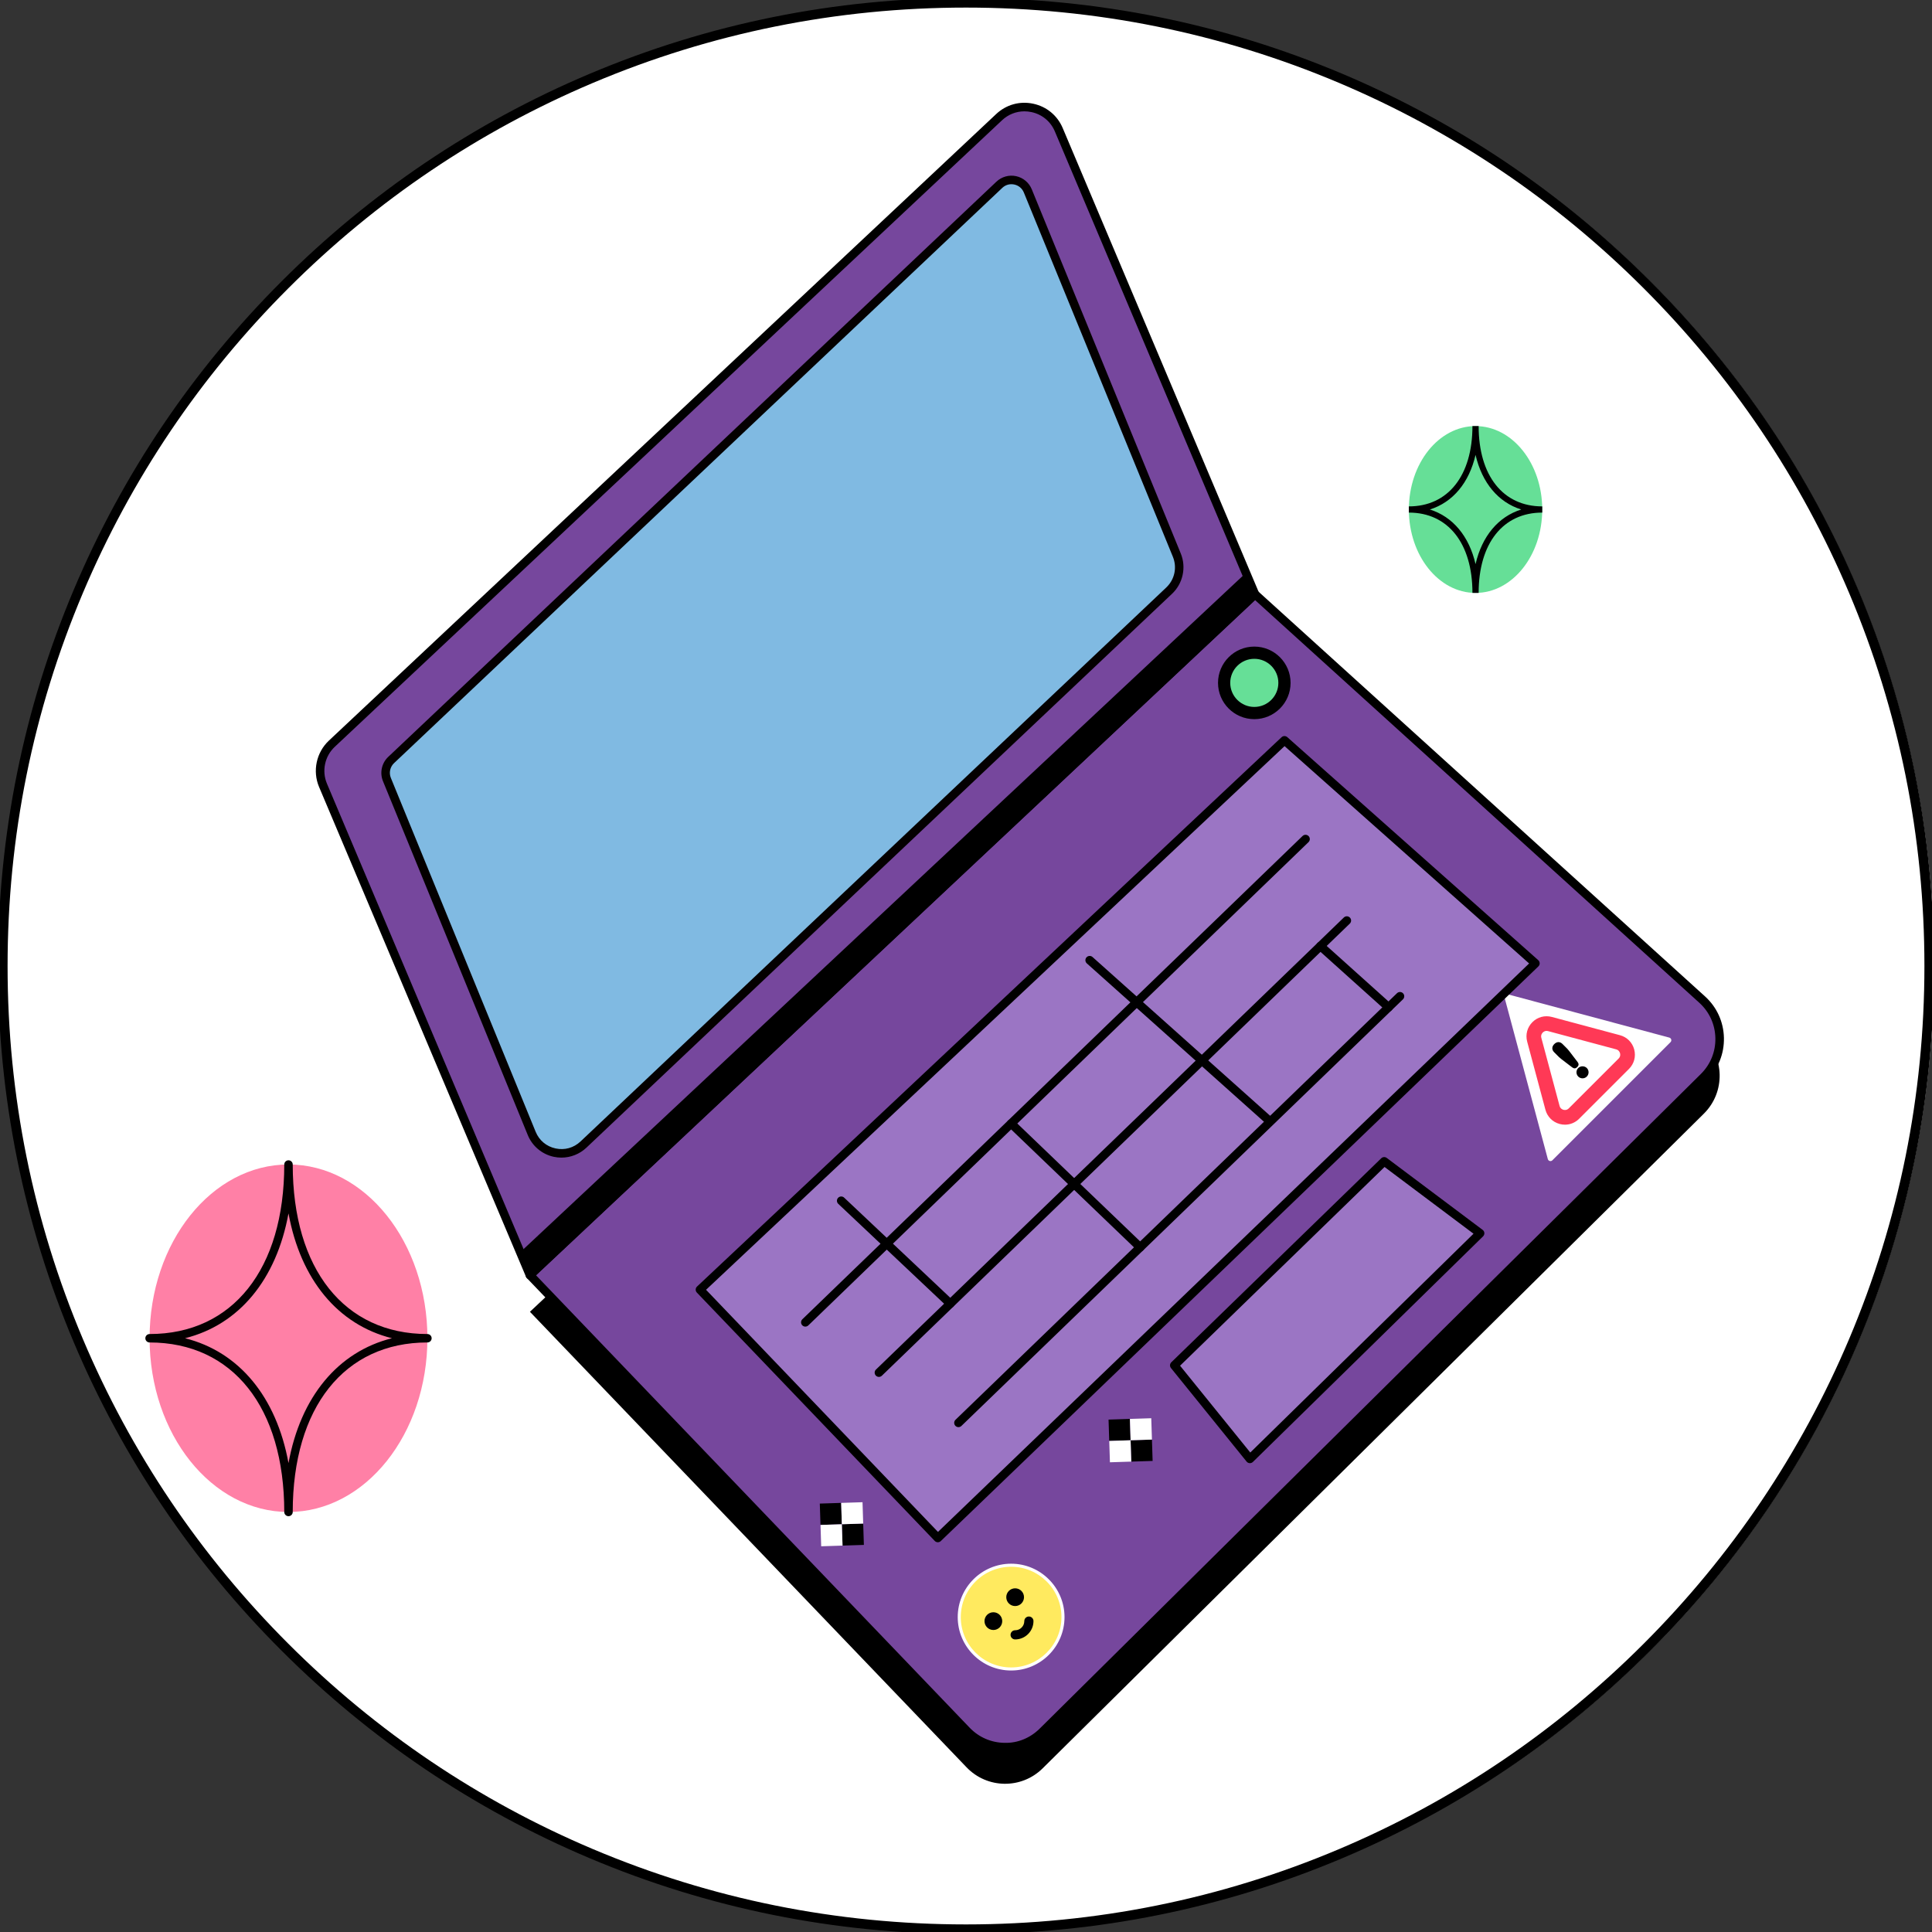 <svg xml:space="preserve" style="enable-background:new 0 0 1200 1200;" viewBox="0 0 1200 1200" y="0px" x="0px" xmlns:xlink="http://www.w3.org/1999/xlink" xmlns="http://www.w3.org/2000/svg" id="图层_1" version="1.1">
<rect x="0" y="0" width="1200" height="1200" fill="#333333" stroke="none"/>
<style type="text/css">
	.st0{fill:#FFFFFF;}
	.st1{fill:#76479D;}
	.st2{fill:#FF3956;}
	.st3{fill:#9B75C4;}
	.st4{fill:#FFEA5F;}
	.st5{fill:#66DF97;}
	.st6{fill:#80BAE2;}
	.st7{fill:#040000;}
	.st8{fill:#FF80A6;}
</style>
<g>
	<circle r="600.65" cy="600.05" cx="600.65" class="st0"></circle>
	<g>
		<g>
			<path d="M779.51,391.89l277.71,251.72c14.09,12.77,14.57,34.75,1.06,48.12l-410.66,406.61c-13.16,13.03-34.45,12.75-47.26-0.62
				L329.15,814.77L779.51,391.89z"></path>
		</g>
		<g>
			<path d="M779.51,369.12l277.71,251.72c14.09,12.77,14.57,34.75,1.06,48.12l-410.66,406.61
				c-13.16,13.03-34.45,12.75-47.26-0.62L329.15,792L779.51,369.12z" class="st1"></path>
			<path d="M624.31,1087.83c-0.16,0-0.32,0-0.48,0c-9.67-0.13-18.69-4.04-25.39-11.03L327.23,793.84c-0.49-0.51-0.76-1.2-0.73-1.91
				c0.01-0.71,0.32-1.38,0.84-1.87L777.7,367.18c1.02-0.95,2.56-0.96,3.6-0.03l277.71,251.72c7.36,6.67,11.53,15.82,11.75,25.75
				c0.21,9.93-3.55,19.24-10.61,26.22l-410.67,406.61C642.73,1084.16,633.8,1087.83,624.31,1087.83z M332.92,792.1l269.36,281.02
				c5.7,5.95,13.38,9.28,21.62,9.39c8.21,0.24,16-3.03,21.85-8.82l410.67-406.61c6.01-5.95,9.21-13.88,9.03-22.34
				c-0.19-8.46-3.74-16.25-10.01-21.93l-275.9-250.08L332.92,792.1z"></path>
		</g>
		<g>
			<g>
				<path d="M934.52,619.68l26.86,100.24c0.34,1.26,1.91,1.68,2.83,0.76l73.38-73.38c0.92-0.92,0.5-2.49-0.76-2.83
					l-100.24-26.86C935.33,617.28,934.18,618.43,934.52,619.68z" class="st0"></path>
			</g>
			<g>
				<path d="M972.04,698.56c-1.1,0-2.2-0.14-3.3-0.44c-4.37-1.17-7.68-4.48-8.85-8.85l-11.33-42.29l0,0
					c-1.17-4.37,0.04-8.89,3.24-12.09c3.19-3.2,7.72-4.41,12.09-3.24l42.29,11.33c4.37,1.17,7.68,4.48,8.85,8.85
					c1.17,4.37-0.04,8.89-3.25,12.1l-30.96,30.96C978.43,697.28,975.29,698.56,972.04,698.56z M957.35,644.62l11.33,42.29
					c0.47,1.72,1.85,2.26,2.42,2.41c0.58,0.16,2.04,0.37,3.28-0.88l30.97-30.96c1.25-1.26,1.04-2.72,0.88-3.3
					c-0.16-0.57-0.7-1.95-2.41-2.41l-42.29-11.33c-1.73-0.47-2.88,0.47-3.29,0.88C957.81,641.74,956.89,642.9,957.35,644.62
					L957.35,644.62z" class="st2"></path>
			</g>
			<g>
				<g>
					<path d="M980.81,663.9c1.16-1.16,3.08-1.17,4.24,0c1.16,1.16,1.16,3.08,0,4.24c-1.16,1.16-3.07,1.16-4.24,0
						C979.65,666.98,979.65,665.06,980.81,663.9z M972.95,651.96c0.39,0.39,0.75,0.85,1.11,1.32l5.25,6.85
						c0.65,0.85,0.49,1.42-0.18,2.1c-0.67,0.67-1.24,0.82-2.09,0.18l-6.85-5.25c-0.46-0.36-0.93-0.72-1.32-1.11l-3-3
						c-1.32-1.32-1.24-2.74,0.05-4.03s2.71-1.37,4.03-0.05L972.95,651.96z"></path>
					<path d="M982.93,669.77c-0.96,0-1.93-0.37-2.65-1.1c-1.47-1.46-1.47-3.84-0.01-5.31h0.01c1.41-1.41,3.9-1.41,5.31,0
						c0.71,0.7,1.1,1.65,1.1,2.65c0,1.01-0.39,1.95-1.1,2.66C984.85,669.41,983.89,669.77,982.93,669.77z M981.35,664.44
						L981.35,664.44c-0.86,0.86-0.86,2.31-0.01,3.16c0.87,0.87,2.3,0.87,3.17,0c0.42-0.42,0.64-0.98,0.64-1.58
						c0-0.6-0.23-1.16-0.64-1.58C983.67,663.6,982.18,663.6,981.35,664.44z M978.02,663.57c-0.47,0-0.95-0.19-1.45-0.56l-6.85-5.24
						c-0.58-0.46-1.02-0.81-1.39-1.18l-2.99-2.99c-1.58-1.58-1.56-3.49,0.04-5.1c1.62-1.61,3.54-1.63,5.11-0.06l3,3
						c0.39,0.4,0.76,0.87,1.13,1.34l5.28,6.9c1.1,1.45,0.39,2.46-0.24,3.09C979.12,663.3,978.58,663.57,978.02,663.57z
						 M967.98,648.77c-0.5,0-1,0.26-1.53,0.79c-1.02,1.03-1.04,1.96-0.04,2.95l2.99,3c0.33,0.34,0.73,0.64,1.12,0.95l6.97,5.34
						c0.51,0.38,0.64,0.35,1.1-0.11c0.46-0.46,0.47-0.61,0.1-1.1l-5.23-6.85c-0.36-0.46-0.7-0.89-1.05-1.25l-2.99-2.99
						C968.93,649.02,968.46,648.77,967.98,648.77z"></path>
				</g>
			</g>
		</g>
		<g>
			<polygon points="797.81,459.84 953.67,598.35 582.51,955.27 434.76,801.01" class="st3"></polygon>
			<path d="M582.51,957.92c-0.01,0-0.04,0-0.05,0c-0.71-0.01-1.38-0.31-1.87-0.82L432.84,802.85c-0.49-0.51-0.76-1.2-0.73-1.91
				c0.01-0.71,0.32-1.38,0.84-1.86l363.04-341.17c0.99-0.95,2.55-0.96,3.58-0.05l155.86,138.51c0.56,0.49,0.87,1.19,0.89,1.93
				s-0.28,1.45-0.82,1.97L584.35,957.18C583.86,957.66,583.2,957.92,582.51,957.92z M438.54,801.11L582.59,951.5l367.17-353.08
				l-151.9-134.99L438.54,801.11z"></path>
		</g>
		<g>
			<polygon points="859.76,721.34 729.37,848.04 776.35,906.13 919.31,766.01" class="st3"></polygon>
			<path d="M776.35,908.79c-0.05,0-0.1,0-0.16,0c-0.75-0.04-1.44-0.4-1.91-0.98l-46.97-58.09c-0.86-1.07-0.77-2.62,0.21-3.58
				l130.38-126.7c0.93-0.91,2.39-1.02,3.45-0.22l59.55,44.67c0.62,0.46,1.01,1.17,1.06,1.95c0.05,0.77-0.24,1.53-0.79,2.07
				L778.21,908.03C777.71,908.52,777.04,908.79,776.35,908.79z M732.96,848.26l43.61,53.93l138.66-135.91l-55.26-41.45
				L732.96,848.26z"></path>
		</g>
		<g>
			<circle r="32.22" cy="1004.41" cx="628.03" class="st4"></circle>
			<path d="M628.03,1037.58c-18.29,0-33.17-14.88-33.17-33.17c0-18.29,14.88-33.17,33.17-33.17
				c18.29,0,33.16,14.88,33.16,33.17C661.19,1022.7,646.32,1037.58,628.03,1037.58z M628.03,973.14
				c-17.24,0-31.27,14.03-31.27,31.27c0,17.24,14.03,31.27,31.27,31.27c17.24,0,31.26-14.03,31.26-31.27
				C659.29,987.17,645.27,973.14,628.03,973.14z" class="st0"></path>
		</g>
		<g>
			<path d="M630.52,1018.28c-1.57,0-2.85-1.27-2.85-2.85c0-1.57,1.27-2.85,2.85-2.85c3.14,0,5.69-2.55,5.69-5.69
				c0-1.57,1.27-2.85,2.85-2.85s2.85,1.27,2.85,2.85C641.9,1013.18,636.79,1018.28,630.52,1018.28z"></path>
		</g>
		<g>
			<circle r="5.51" cy="1006.91" cx="617"></circle>
		</g>
		<g>
			<circle r="5.51" cy="992.04" cx="630.52"></circle>
		</g>
		<g>
			<circle r="18.74" cy="424.14" cx="779.07" class="st5"></circle>
			<path d="M779.07,446.68c-12.43,0-22.54-10.11-22.54-22.53c0-12.43,10.11-22.54,22.54-22.54c12.42,0,22.53,10.11,22.53,22.54
				C801.6,436.57,791.49,446.68,779.07,446.68z M779.07,409.2c-8.24,0-14.95,6.7-14.95,14.95c0,8.24,6.71,14.94,14.95,14.94
				s14.94-6.7,14.94-14.94C794.01,415.9,787.31,409.2,779.07,409.2z"></path>
		</g>
		<g>
			<path d="M329.15,792L200.63,487.76c-3.76-8.9-1.58-19.2,5.46-25.81L620.57,72.77c11.72-11,30.82-6.96,37.07,7.85
				l121.87,288.51L329.15,792z" class="st1"></path>
			<path d="M329.15,794.66c-0.19,0-0.37-0.02-0.55-0.06c-0.85-0.18-1.56-0.76-1.9-1.56L198.18,488.8
				c-4.17-9.88-1.72-21.45,6.1-28.79L618.75,70.83c6.23-5.85,14.62-8.19,22.95-6.42c8.36,1.77,15.07,7.3,18.39,15.17l121.87,288.51
				c0.44,1.02,0.19,2.21-0.63,2.97L330.96,793.94C330.47,794.41,329.81,794.66,329.15,794.66z M636.26,69.15
				c-5.12,0-10.02,1.92-13.88,5.55L207.91,463.88c-6.2,5.82-8.15,15-4.84,22.84l127.04,300.73l446.24-419L655.2,81.65
				c-2.64-6.25-7.96-10.64-14.59-12.04C639.15,69.3,637.69,69.15,636.26,69.15z"></path>
		</g>
		<g>
			<path d="M330.24,703.97l-89.93-219.79c-1.71-4.19-0.68-9,2.61-12.11l377.78-357.29c5.6-5.29,14.76-3.32,17.68,3.81
				l92.56,226.23c3.12,7.63,1.23,16.39-4.76,22.05L362.41,710.91C352.23,720.54,335.55,716.94,330.24,703.97z" class="st6"></path>
			<path d="M348.71,719.02c-1.59,0-3.19-0.17-4.77-0.51c-7.29-1.57-13.33-6.63-16.15-13.54l-89.93-219.79
				c-2.11-5.17-0.8-11.22,3.25-15.05l377.78-357.29c3.27-3.08,7.84-4.37,12.23-3.42c4.4,0.95,8.03,4,9.73,8.15l92.56,226.23
				c3.51,8.58,1.34,18.62-5.4,24.98L364.24,712.84C360,716.85,354.42,719.02,348.71,719.02z M628.19,114.42
				c-2.09,0-4.08,0.79-5.66,2.28L244.75,473.99c-2.48,2.34-3.27,6.03-1.98,9.18l89.93,219.79l0,0c2.19,5.36,6.69,9.13,12.35,10.35
				c5.7,1.23,11.33-0.36,15.54-4.34l363.78-344.05c5.23-4.95,6.85-12.45,4.12-19.11l-92.56-226.23c-1.05-2.57-3.21-4.38-5.93-4.97
				C629.39,114.49,628.79,114.42,628.19,114.42z" class="st7"></path>
		</g>
		<g>
			<line y2="521.16" x2="810.88" y1="821.32" x1="500.21" class="st3"></line>
			<path d="M500.21,823.98c-0.7,0-1.39-0.27-1.91-0.81c-1.02-1.06-0.99-2.74,0.07-3.76l310.67-300.16c1.06-1.02,2.74-0.99,3.76,0.07
				c1.02,1.06,0.99,2.74-0.07,3.76L502.05,823.24C501.53,823.73,500.87,823.98,500.21,823.98z"></path>
		</g>
		<g>
			<line y2="571.78" x2="836.53" y1="852.56" x1="545.91" class="st3"></line>
			<path d="M545.92,855.22c-0.7,0-1.39-0.27-1.91-0.81c-1.02-1.06-0.99-2.74,0.07-3.76l290.61-280.78c1.06-1.02,2.73-1,3.76,0.06
				c1.02,1.06,0.99,2.74-0.07,3.75L547.76,854.47C547.24,854.97,546.58,855.22,545.92,855.22z"></path>
		</g>
		<g>
			<line y2="618.81" x2="869.55" y1="883.76" x1="595.32" class="st3"></line>
			<path d="M595.32,886.42c-0.7,0-1.39-0.27-1.91-0.81c-1.02-1.06-0.99-2.74,0.07-3.76L867.7,616.9c1.07-1.02,2.74-1,3.76,0.06
				c1.02,1.06,0.99,2.74-0.07,3.75L597.16,885.67C596.65,886.17,595.99,886.42,595.32,886.42z"></path>
		</g>
		<g>
			<line y2="809.73" x2="590.24" y1="745.81" x1="522.49" class="st3"></line>
			<path d="M590.24,812.39c-0.65,0-1.31-0.24-1.82-0.73l-67.75-63.92c-1.07-1-1.12-2.69-0.11-3.75c1.01-1.07,2.69-1.12,3.76-0.11
				l67.75,63.92c1.07,1,1.12,2.69,0.11,3.75C591.65,812.11,590.95,812.39,590.24,812.39z"></path>
		</g>
		<g>
			<line y2="774.73" x2="708.17" y1="697.83" x1="628.03" class="st3"></line>
			<path d="M708.16,777.39c-0.66,0-1.33-0.24-1.84-0.74l-80.13-76.9c-1.06-1.02-1.1-2.7-0.08-3.75c1.03-1.06,2.71-1.1,3.76-0.08
				l80.13,76.9c1.06,1.02,1.1,2.7,0.08,3.75C709.56,777.11,708.86,777.39,708.16,777.39z"></path>
		</g>
		<g>
			<line y2="625.64" x2="862.47" y1="587.61" x1="820.14" class="st3"></line>
			<path d="M862.47,628.3c-0.63,0-1.27-0.23-1.78-0.68l-42.32-38.03c-1.09-0.98-1.18-2.66-0.2-3.75c0.99-1.09,2.65-1.18,3.76-0.2
				l42.32,38.03c1.09,0.98,1.18,2.66,0.2,3.75C863.92,628,863.2,628.3,862.47,628.3z"></path>
		</g>
		<g>
			<line y2="596.41" x2="676.81" y1="695.83" x1="788.05" class="st3"></line>
			<path d="M788.05,698.49c-0.63,0-1.26-0.22-1.77-0.68l-111.23-99.43c-1.09-0.97-1.19-2.66-0.21-3.75
				c0.99-1.09,2.65-1.19,3.75-0.21l111.23,99.43c1.09,0.97,1.19,2.66,0.21,3.75C789.5,698.19,788.78,698.49,788.05,698.49z"></path>
		</g>
		<g>
			<polygon points="323.13,777.77 773.89,355.81 779.51,369.12 329.15,792"></polygon>
		</g>
		<g>
			<g>
				<rect height="13.26" width="13.26" transform="matrix(1 -0.032 0.032 1 -27.936 22.593)" y="881.17" x="688.28"></rect>
			</g>
			<g>
				<rect height="13.26" width="13.26" transform="matrix(1 -0.032 0.032 1 -28.337 23.035)" y="894" x="701.96"></rect>
			</g>
			<g>
				
					<rect height="13.26" width="13.26" class="st0" transform="matrix(1 -0.032 0.032 1 -27.915 23.015)" y="880.75" x="701.54"></rect>
			</g>
			<g>
				
					<rect height="13.26" width="13.26" class="st0" transform="matrix(1 -0.032 0.032 1 -28.358 22.613)" y="894.42" x="688.71"></rect>
			</g>
		</g>
		<g>
			<g>
				<rect height="13.26" width="13.26" transform="matrix(1 -0.032 0.032 1 -29.687 16.908)" y="933.28" x="509.02"></rect>
			</g>
			<g>
				<rect height="13.26" width="13.26" transform="matrix(1 -0.032 0.032 1 -30.089 17.35)" y="946.11" x="522.7"></rect>
			</g>
			<g>
				
					<rect height="13.26" width="13.26" class="st0" transform="matrix(1 -0.032 0.032 1 -29.667 17.33)" y="932.86" x="522.28"></rect>
			</g>
			<g>
				
					<rect height="13.26" width="13.26" class="st0" transform="matrix(1 -0.032 0.032 1 -30.109 16.928)" y="946.54" x="509.45"></rect>
			</g>
		</g>
	</g>
	<g>
		<g>
			<ellipse ry="51.81" rx="41.42" cy="316.46" cx="916.49" class="st5"></ellipse>
		</g>
		<g>
			<path d="M918.41,368.26h-3.85c0-30.77-15.14-49.88-39.5-49.88v-3.85c24.36,0,39.5-19.11,39.5-49.88h3.85
				c0,30.77,15.14,49.88,39.5,49.88v3.85C933.55,318.38,918.41,337.49,918.41,368.26z M888.12,316.46
				c14.27,4.48,24.36,16.57,28.37,33.92c4.01-17.35,14.1-29.44,28.37-33.92c-14.27-4.48-24.36-16.57-28.37-33.92
				C912.48,299.89,902.39,311.97,888.12,316.46z"></path>
		</g>
	</g>
	<g>
		<g>
			<ellipse ry="107.92" rx="86.28" cy="831.2" cx="179.19" class="st8"></ellipse>
		</g>
		<g>
			<path d="M179.19,941.74c-1.45,0-2.63-1.17-2.63-2.62c0-64.94-32.05-105.29-83.65-105.29c-1.45,0-2.63-1.17-2.63-2.62
				s1.18-2.62,2.63-2.62c51.6,0,83.65-40.35,83.65-105.29c0-1.45,1.18-2.62,2.63-2.62s2.63,1.17,2.63,2.62
				c0,64.94,32.05,105.29,83.65,105.29c1.45,0,2.63,1.17,2.63,2.62s-1.18,2.62-2.63,2.62c-51.6,0-83.65,40.35-83.65,105.29
				C181.81,940.57,180.64,941.74,179.19,941.74z M114.94,831.2c33.55,8.39,56.74,36.44,64.25,77.54c7.5-41.1,30.7-69.14,64.25-77.54
				c-33.55-8.39-56.75-36.44-64.25-77.54C171.68,794.76,148.49,822.81,114.94,831.2z" class="st7"></path>
		</g>
	</g>
	<g>
		<path d="M600,1201.29c-81.17,0-159.92-15.9-234.05-47.25c-71.6-30.28-135.91-73.64-191.13-128.86
			C119.6,969.96,76.25,905.65,45.96,834.05C14.61,759.92-1.29,681.17-1.29,600c0-81.17,15.9-159.92,47.25-234.05
			c30.29-71.6,73.64-135.91,128.86-191.13c55.22-55.22,119.52-98.58,191.13-128.86C440.08,14.61,518.83-1.29,600-1.29
			c81.17,0,159.92,15.9,234.05,47.25c71.6,30.29,135.91,73.64,191.13,128.86c55.22,55.22,98.58,119.52,128.86,191.13
			c31.36,74.13,47.25,152.88,47.25,234.05c0,81.17-15.9,159.92-47.25,234.05c-30.28,71.6-73.64,135.91-128.86,191.13
			c-55.22,55.22-119.53,98.58-191.13,128.86C759.92,1185.39,681.17,1201.29,600,1201.29z M600,4.71
			c-80.36,0-158.32,15.74-231.71,46.78C297.4,81.47,233.74,124.4,179.07,179.07C124.4,233.74,81.47,297.4,51.49,368.29
			C20.45,441.68,4.71,519.64,4.71,600c0,80.37,15.74,158.32,46.78,231.71c29.98,70.89,72.91,134.55,127.58,189.22
			c54.67,54.67,118.33,97.59,189.22,127.58c73.39,31.04,151.35,46.78,231.71,46.78c80.37,0,158.32-15.74,231.71-46.78
			c70.89-29.98,134.55-72.91,189.22-127.58c54.67-54.67,97.59-118.33,127.58-189.22c31.04-73.39,46.78-151.35,46.78-231.71
			c0-80.36-15.74-158.32-46.78-231.71c-29.98-70.89-72.91-134.55-127.58-189.22C966.26,124.4,902.6,81.47,831.71,51.49
			C758.32,20.45,680.37,4.71,600,4.71z"></path>
	</g>
</g>
</svg>
